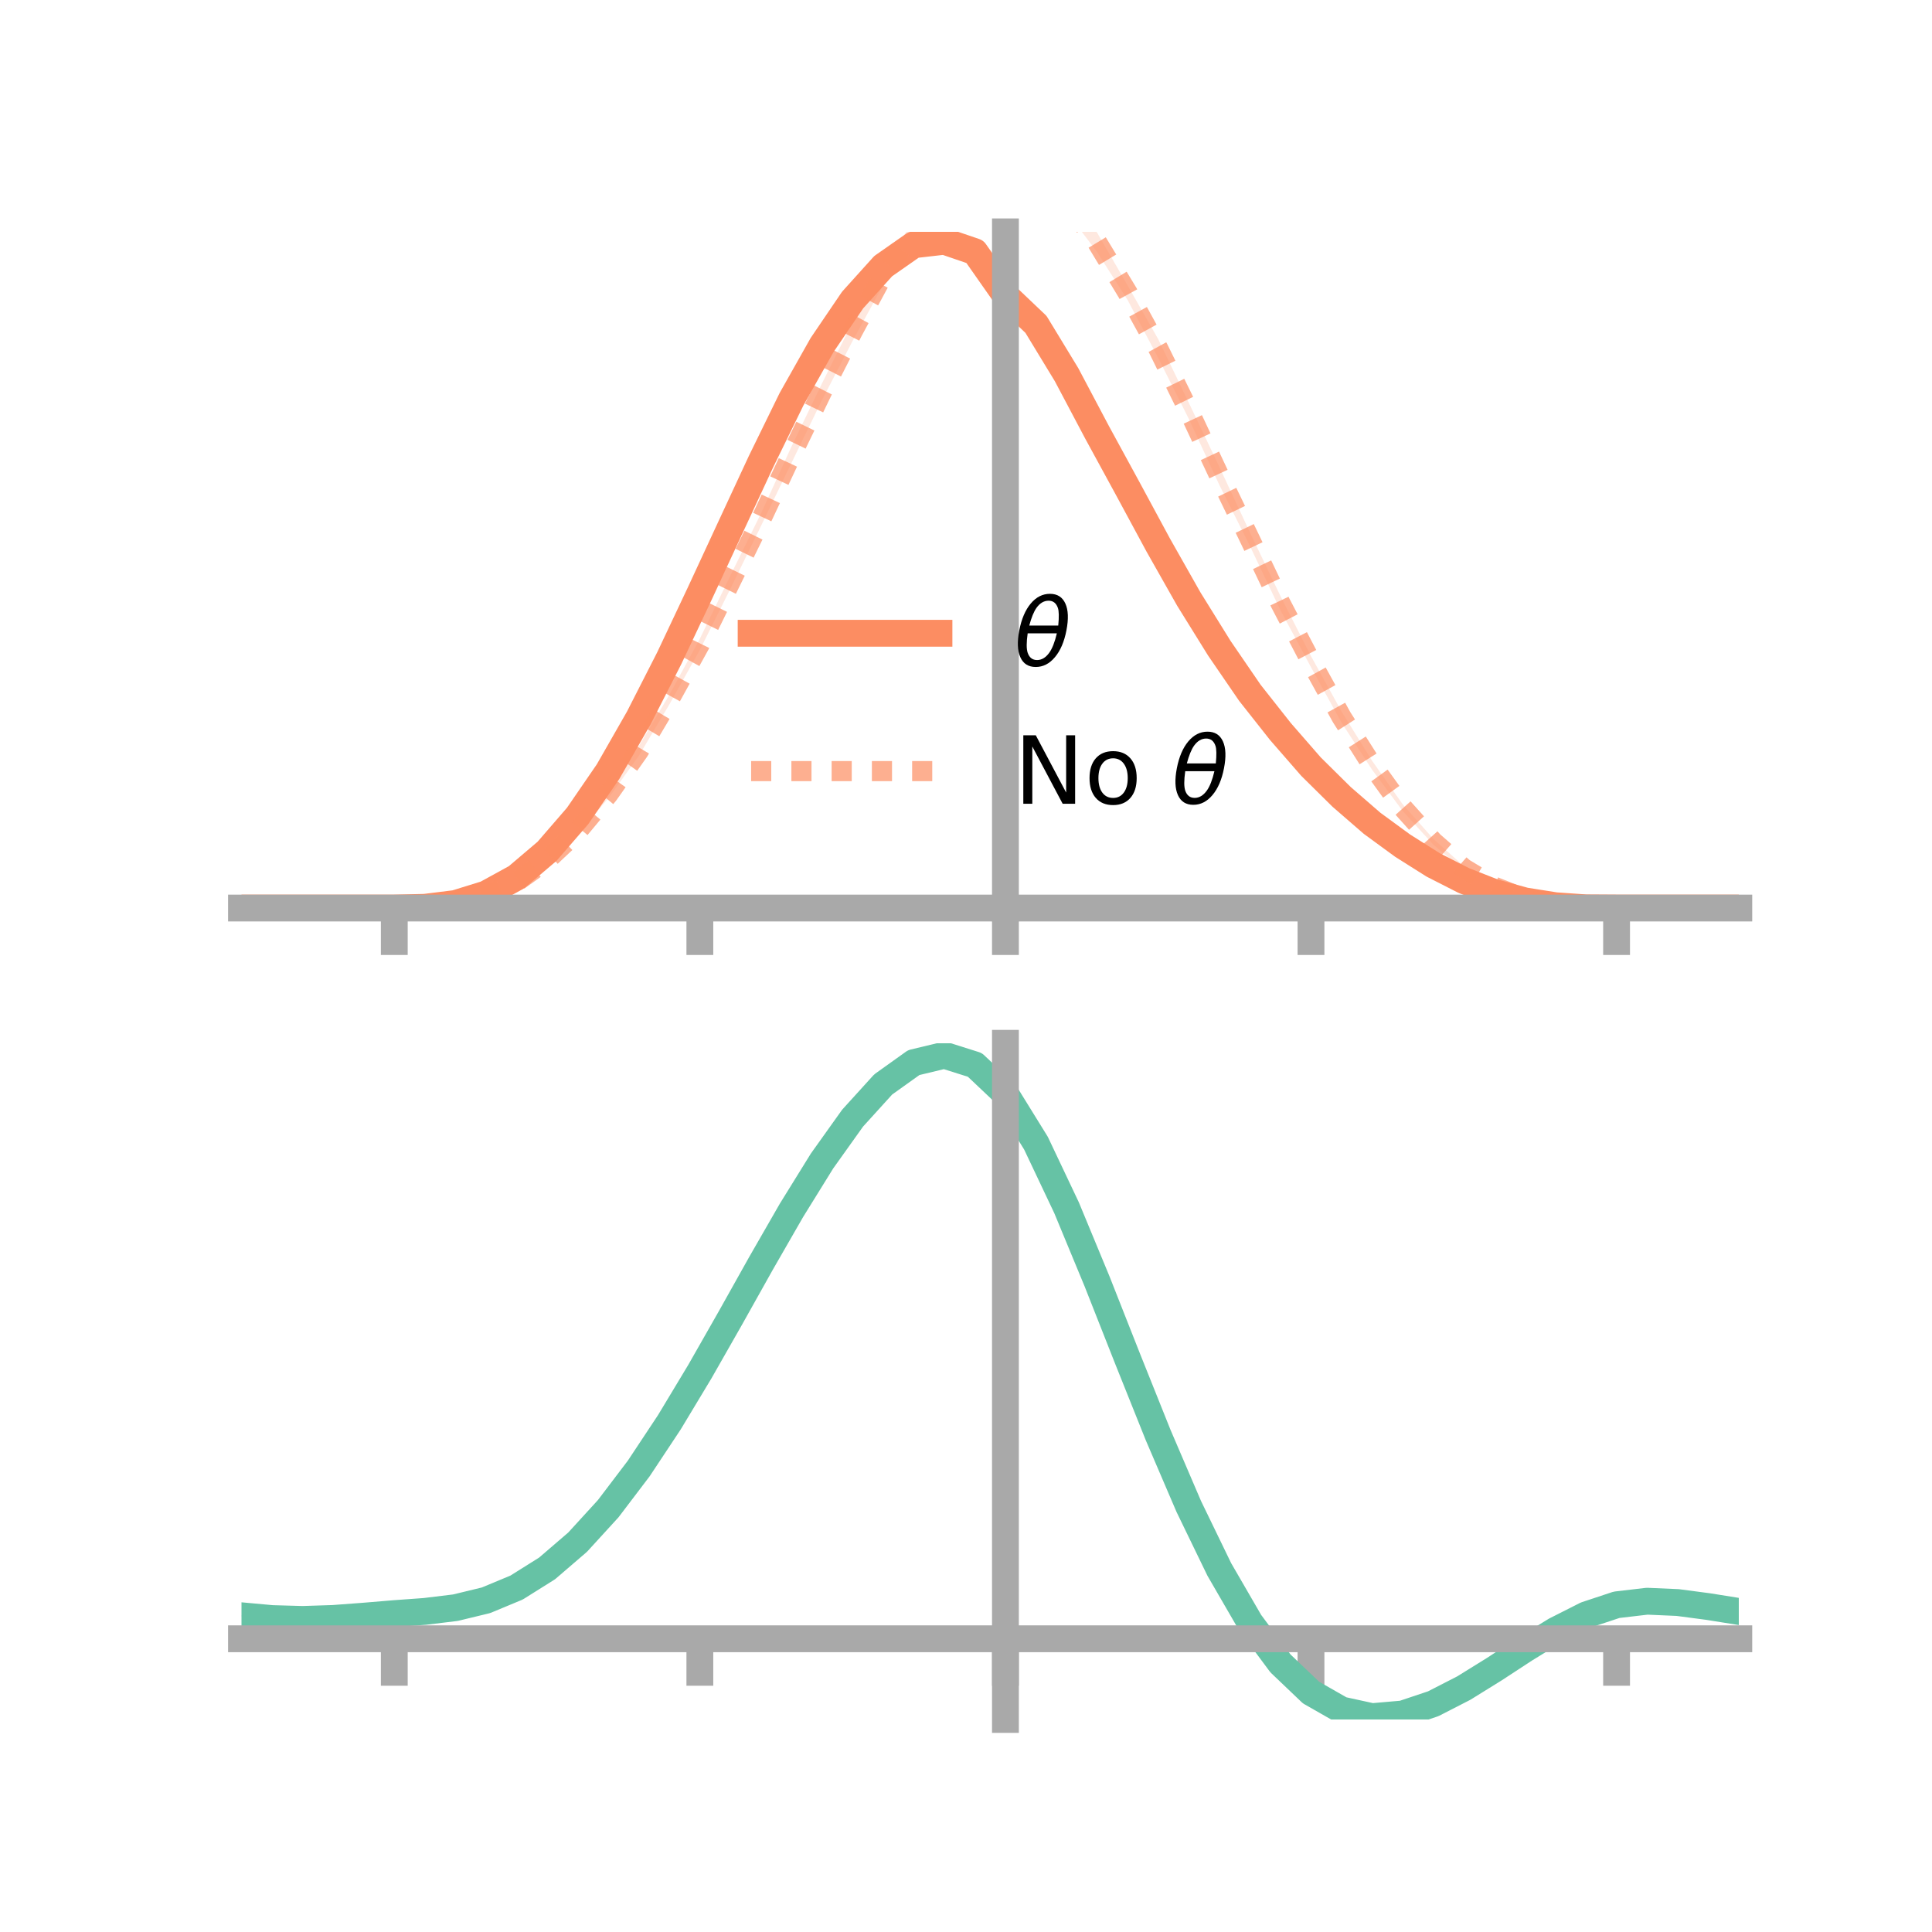 <?xml version="1.0" encoding="utf-8" standalone="no"?>
<!DOCTYPE svg PUBLIC "-//W3C//DTD SVG 1.1//EN"
  "http://www.w3.org/Graphics/SVG/1.1/DTD/svg11.dtd">
<!-- Created with matplotlib (https://matplotlib.org/) -->
<svg height="144pt" version="1.1" viewBox="0 0 144 144" width="144pt" xmlns="http://www.w3.org/2000/svg" xmlns:xlink="http://www.w3.org/1999/xlink">
 <defs>
  <style type="text/css">*{stroke-linecap:butt;stroke-linejoin:round;}</style>
 </defs>
 <g id="figure_1">
  <g id="patch_1">
   <path d="M 0 144 
L 144 144 
L 144 0 
L 0 0 
z
" style="fill:none;"/>
  </g>
  <g id="axes_1">
   <g id="patch_2">
    <path d="M 18 67.68 
L 129.6 67.68 
L 129.6 17.28 
L 18 17.28 
z
" style="fill:none;"/>
   </g>
   <g id="PolyCollection_1">
    <path clip-path="url(#pa69bb251ff)" d="M 18 67.68 
L 18 67.68 
L 20.278 67.68 
L 22.555 67.68 
L 24.833 67.68 
L 27.11 67.68 
L 29.388 67.68 
L 31.665 67.612 
L 33.943 67.307 
L 36.22 66.555 
L 38.498 65.279 
L 40.776 63.278 
L 43.053 60.595 
L 45.331 57.184 
L 47.608 53.129 
L 49.886 48.614 
L 52.163 43.736 
L 54.441 38.849 
L 56.718 33.84 
L 58.996 29.183 
L 61.273 25.183 
L 63.551 21.67 
L 65.829 19.138 
L 68.106 17.587 
L 70.384 17.28 
L 72.661 18.059 
L 74.939 21.406 
L 77.216 23.592 
L 79.494 27.429 
L 81.771 31.688 
L 84.049 35.825 
L 86.327 40.093 
L 88.604 44.125 
L 90.882 47.92 
L 93.159 51.23 
L 95.437 54.101 
L 97.714 56.788 
L 99.992 59.118 
L 102.269 61.119 
L 104.547 62.819 
L 106.824 64.316 
L 109.102 65.507 
L 111.38 66.412 
L 113.657 67.085 
L 115.935 67.471 
L 118.212 67.653 
L 120.49 67.68 
L 122.767 67.68 
L 125.045 67.68 
L 127.322 67.68 
L 129.6 67.68 
L 129.6 67.68 
L 129.6 67.68 
L 127.322 67.68 
L 125.045 67.68 
L 122.767 67.68 
L 120.49 67.68 
L 118.212 67.678 
L 115.935 67.545 
L 113.657 67.21 
L 111.38 66.631 
L 109.102 65.75 
L 106.824 64.62 
L 104.547 63.242 
L 102.269 61.612 
L 99.992 59.664 
L 97.714 57.491 
L 95.437 54.949 
L 93.159 52.048 
L 90.882 48.712 
L 88.604 45.167 
L 86.327 41.154 
L 84.049 36.985 
L 81.771 32.767 
L 79.494 28.42 
L 77.216 24.764 
L 74.939 22.619 
L 72.661 19.466 
L 70.384 18.686 
L 68.106 18.898 
L 65.829 20.532 
L 63.551 23.051 
L 61.273 26.25 
L 58.996 30.327 
L 56.718 34.984 
L 54.441 39.772 
L 52.163 44.715 
L 49.886 49.489 
L 47.608 53.907 
L 45.331 57.814 
L 43.053 61.037 
L 40.776 63.62 
L 38.498 65.493 
L 36.22 66.718 
L 33.943 67.377 
L 31.665 67.64 
L 29.388 67.68 
L 27.11 67.68 
L 24.833 67.68 
L 22.555 67.68 
L 20.278 67.68 
L 18 67.68 
z
" style="fill:#fc8d62;fill-opacity:0.2;"/>
   </g>
   <g id="PolyCollection_2">
    <path clip-path="url(#pa69bb251ff)" d="M 18 67.68 
L 18 67.68 
L 20.278 67.68 
L 22.555 67.68 
L 24.833 67.68 
L 27.11 67.68 
L 29.388 67.68 
L 31.665 67.617 
L 33.943 67.324 
L 36.22 66.713 
L 38.498 65.603 
L 40.776 63.919 
L 43.053 61.718 
L 45.331 58.916 
L 47.608 55.621 
L 49.886 51.792 
L 52.163 47.608 
L 54.441 42.895 
L 56.718 38.271 
L 58.996 33.275 
L 61.273 28.561 
L 63.551 23.998 
L 65.829 19.738 
L 68.106 16.488 
L 70.384 13.577 
L 72.661 11.978 
L 74.939 12.477 
L 77.216 12.348 
L 79.494 14.421 
L 81.771 17.338 
L 84.049 21.28 
L 86.327 25.28 
L 88.604 30.015 
L 90.882 34.794 
L 93.159 39.677 
L 95.437 44.424 
L 97.714 48.905 
L 99.992 53.031 
L 102.269 56.704 
L 104.547 59.947 
L 106.824 62.514 
L 109.102 64.558 
L 111.38 65.981 
L 113.657 66.912 
L 115.935 67.448 
L 118.212 67.647 
L 120.49 67.68 
L 122.767 67.68 
L 125.045 67.68 
L 127.322 67.68 
L 129.6 67.68 
L 129.6 67.68 
L 129.6 67.68 
L 127.322 67.68 
L 125.045 67.68 
L 122.767 67.68 
L 120.49 67.68 
L 118.212 67.673 
L 115.935 67.534 
L 113.657 67.081 
L 111.38 66.205 
L 109.102 64.88 
L 106.824 62.948 
L 104.547 60.446 
L 102.269 57.374 
L 99.992 53.864 
L 97.714 49.73 
L 95.437 45.486 
L 93.159 40.689 
L 90.882 36.146 
L 88.604 31.217 
L 86.327 26.681 
L 84.049 22.368 
L 81.771 18.788 
L 79.494 15.773 
L 77.216 13.998 
L 74.939 14.015 
L 72.661 13.387 
L 70.384 15.277 
L 68.106 17.79 
L 65.829 21.236 
L 63.551 25.405 
L 61.273 29.805 
L 58.996 34.496 
L 56.718 39.208 
L 54.441 43.881 
L 52.163 48.441 
L 49.886 52.511 
L 47.608 56.347 
L 45.331 59.512 
L 43.053 62.191 
L 40.776 64.28 
L 38.498 65.849 
L 36.22 66.849 
L 33.943 67.412 
L 31.665 67.646 
L 29.388 67.68 
L 27.11 67.68 
L 24.833 67.68 
L 22.555 67.68 
L 20.278 67.68 
L 18 67.68 
z
" style="fill:#fc8d62;fill-opacity:0.2;"/>
   </g>
   <g id="matplotlib.axis_1">
    <g id="xtick_1">
     <g id="line2d_1">
      <defs>
       <path d="M 0 0 
L 0 3.5 
" id="mae1833a8ab" style="stroke:#a9a9a9;stroke-width:2;"/>
      </defs>
      <g>
       <use style="fill:#a9a9a9;stroke:#a9a9a9;stroke-width:2;" x="29.388" xlink:href="#mae1833a8ab" y="67.68"/>
      </g>
     </g>
    </g>
    <g id="xtick_2">
     <g id="line2d_2">
      <g>
       <use style="fill:#a9a9a9;stroke:#a9a9a9;stroke-width:2;" x="52.163" xlink:href="#mae1833a8ab" y="67.68"/>
      </g>
     </g>
    </g>
    <g id="xtick_3">
     <g id="line2d_3">
      <g>
       <use style="fill:#a9a9a9;stroke:#a9a9a9;stroke-width:2;" x="74.939" xlink:href="#mae1833a8ab" y="67.68"/>
      </g>
     </g>
    </g>
    <g id="xtick_4">
     <g id="line2d_4">
      <g>
       <use style="fill:#a9a9a9;stroke:#a9a9a9;stroke-width:2;" x="97.714" xlink:href="#mae1833a8ab" y="67.68"/>
      </g>
     </g>
    </g>
    <g id="xtick_5">
     <g id="line2d_5">
      <g>
       <use style="fill:#a9a9a9;stroke:#a9a9a9;stroke-width:2;" x="120.49" xlink:href="#mae1833a8ab" y="67.68"/>
      </g>
     </g>
    </g>
   </g>
   <g id="matplotlib.axis_2"/>
   <g id="line2d_6">
    <path clip-path="url(#pa69bb251ff)" d="M 18 67.68 
L 20.278 67.68 
L 22.555 67.68 
L 24.833 67.68 
L 27.11 67.68 
L 29.388 67.68 
L 31.665 67.626 
L 33.943 67.342 
L 36.22 66.636 
L 38.498 65.386 
L 40.776 63.449 
L 43.053 60.816 
L 45.331 57.499 
L 47.608 53.518 
L 49.886 49.051 
L 52.163 44.225 
L 54.441 39.311 
L 56.718 34.412 
L 58.996 29.755 
L 61.273 25.716 
L 63.551 22.361 
L 65.829 19.835 
L 68.106 18.243 
L 70.384 17.983 
L 72.661 18.762 
L 74.939 22.012 
L 77.216 24.178 
L 79.494 27.924 
L 81.771 32.227 
L 84.049 36.405 
L 86.327 40.623 
L 88.604 44.646 
L 90.882 48.316 
L 93.159 51.639 
L 95.437 54.525 
L 97.714 57.139 
L 99.992 59.391 
L 102.269 61.365 
L 104.547 63.031 
L 106.824 64.468 
L 109.102 65.629 
L 111.38 66.522 
L 113.657 67.147 
L 115.935 67.508 
L 118.212 67.666 
L 120.49 67.68 
L 122.767 67.68 
L 125.045 67.68 
L 127.322 67.68 
L 129.6 67.68 
" style="fill:none;stroke:#fc8d62;stroke-linecap:square;stroke-width:2;"/>
   </g>
   <g id="line2d_7">
    <path clip-path="url(#pa69bb251ff)" d="M 18 67.68 
L 20.278 67.68 
L 22.555 67.68 
L 24.833 67.68 
L 27.11 67.68 
L 29.388 67.68 
L 31.665 67.632 
L 33.943 67.368 
L 36.22 66.781 
L 38.498 65.726 
L 40.776 64.099 
L 43.053 61.954 
L 45.331 59.214 
L 47.608 55.984 
L 49.886 52.152 
L 52.163 48.025 
L 54.441 43.388 
L 56.718 38.74 
L 58.996 33.886 
L 61.273 29.183 
L 63.551 24.702 
L 65.829 20.487 
L 68.106 17.139 
L 70.384 14.427 
L 72.661 12.683 
L 74.939 13.246 
L 77.216 13.173 
L 79.494 15.097 
L 81.771 18.063 
L 84.049 21.824 
L 86.327 25.981 
L 88.604 30.616 
L 90.882 35.47 
L 93.159 40.183 
L 95.437 44.955 
L 97.714 49.318 
L 99.992 53.447 
L 102.269 57.039 
L 104.547 60.197 
L 106.824 62.731 
L 109.102 64.719 
L 111.38 66.093 
L 113.657 66.997 
L 115.935 67.491 
L 118.212 67.66 
L 120.49 67.68 
L 122.767 67.68 
L 125.045 67.68 
L 127.322 67.68 
L 129.6 67.68 
" style="fill:none;stroke:#fc8d62;stroke-dasharray:1.5,1.5;stroke-dashoffset:0;stroke-opacity:0.7;stroke-width:1.5;"/>
   </g>
   <g id="patch_3">
    <path d="M 74.939 67.68 
L 74.939 17.28 
" style="fill:none;stroke:#a9a9a9;stroke-linecap:square;stroke-linejoin:miter;stroke-width:2;"/>
   </g>
   <g id="patch_4">
    <path d="M 129.6 67.68 
L 129.6 17.28 
" style="fill:none;"/>
   </g>
   <g id="patch_5">
    <path d="M 18 67.68 
L 129.6 67.68 
" style="fill:none;stroke:#a9a9a9;stroke-linecap:square;stroke-linejoin:miter;stroke-width:2;"/>
   </g>
   <g id="patch_6">
    <path d="M 18 17.28 
L 129.6 17.28 
" style="fill:none;"/>
   </g>
   <g id="legend_1">
    <g id="line2d_8">
     <path d="M 55.985 47.2 
L 69.985 47.2 
" style="fill:none;stroke:#fc8d62;stroke-linecap:square;stroke-width:2;"/>
    </g>
    <g id="line2d_9"/>
    <g id="text_1">
     <!-- $\theta$ -->
     <g transform="translate(75.585 49.65)scale(0.07 -0.07)">
      <defs>
       <path d="M 45.516 34.672 
L 14.453 34.672 
Q 12.359 20.062 14.5 13.875 
Q 17.188 6.25 24.469 6.25 
Q 31.781 6.25 37.359 13.922 
Q 42.234 20.656 45.516 34.672 
z
M 47.016 42.969 
Q 48.344 56.844 46.625 61.719 
Q 43.953 69.438 36.766 69.438 
Q 29.297 69.438 23.828 61.812 
Q 19.531 55.672 16.156 42.969 
z
M 38.188 76.766 
Q 49.906 76.766 54.594 66.406 
Q 59.281 56.109 55.719 37.844 
Q 52.203 19.625 43.453 9.281 
Q 34.766 -1.125 23.047 -1.125 
Q 11.281 -1.125 6.641 9.281 
Q 2 19.625 5.516 37.844 
Q 9.078 56.109 17.719 66.406 
Q 26.422 76.766 38.188 76.766 
z
" id="DejaVuSans-Oblique-952"/>
      </defs>
      <use transform="translate(0 0.234)" xlink:href="#DejaVuSans-Oblique-952"/>
     </g>
    </g>
    <g id="line2d_10">
     <path d="M 55.985 57.474 
L 69.985 57.474 
" style="fill:none;stroke:#fc8d62;stroke-dasharray:1.5,1.5;stroke-dashoffset:0;stroke-opacity:0.7;stroke-width:1.5;"/>
    </g>
    <g id="line2d_11"/>
    <g id="text_2">
     <!-- No $\theta$ -->
     <g transform="translate(75.585 59.924)scale(0.07 -0.07)">
      <defs>
       <path d="M 9.812 72.906 
L 23.094 72.906 
L 55.422 11.922 
L 55.422 72.906 
L 64.984 72.906 
L 64.984 0 
L 51.703 0 
L 19.391 60.984 
L 19.391 0 
L 9.812 0 
z
" id="DejaVuSans-78"/>
       <path d="M 30.609 48.391 
Q 23.391 48.391 19.188 42.75 
Q 14.984 37.109 14.984 27.297 
Q 14.984 17.484 19.156 11.844 
Q 23.344 6.203 30.609 6.203 
Q 37.797 6.203 41.984 11.859 
Q 46.188 17.531 46.188 27.297 
Q 46.188 37.016 41.984 42.703 
Q 37.797 48.391 30.609 48.391 
z
M 30.609 56 
Q 42.328 56 49.016 48.375 
Q 55.719 40.766 55.719 27.297 
Q 55.719 13.875 49.016 6.219 
Q 42.328 -1.422 30.609 -1.422 
Q 18.844 -1.422 12.172 6.219 
Q 5.516 13.875 5.516 27.297 
Q 5.516 40.766 12.172 48.375 
Q 18.844 56 30.609 56 
z
" id="DejaVuSans-111"/>
       <path id="DejaVuSans-32"/>
      </defs>
      <use transform="translate(0 0.234)" xlink:href="#DejaVuSans-78"/>
      <use transform="translate(74.805 0.234)" xlink:href="#DejaVuSans-111"/>
      <use transform="translate(135.986 0.234)" xlink:href="#DejaVuSans-32"/>
      <use transform="translate(167.773 0.234)" xlink:href="#DejaVuSans-Oblique-952"/>
     </g>
    </g>
   </g>
  </g>
  <g id="axes_2">
   <g id="patch_7">
    <path d="M 18 128.16 
L 129.6 128.16 
L 129.6 77.76 
L 18 77.76 
z
" style="fill:none;"/>
   </g>
   <g id="PolyCollection_3">
    <path clip-path="url(#pda68624021)" d="M 18 120.469 
L 18 120.392 
L 20.278 120.61 
L 22.555 120.673 
L 24.833 120.592 
L 27.11 120.413 
L 29.388 120.215 
L 31.665 120.045 
L 33.943 119.763 
L 36.22 119.207 
L 38.498 118.25 
L 40.776 116.8 
L 43.053 114.806 
L 45.331 112.261 
L 47.608 109.196 
L 49.886 105.68 
L 52.163 101.813 
L 54.441 97.725 
L 56.718 93.57 
L 58.996 89.524 
L 61.273 85.775 
L 63.551 82.522 
L 65.829 79.968 
L 68.106 78.315 
L 70.384 77.76 
L 72.661 78.492 
L 74.939 80.678 
L 77.216 84.409 
L 79.494 89.285 
L 81.771 94.859 
L 84.049 100.713 
L 86.327 106.485 
L 88.604 111.872 
L 90.882 116.642 
L 93.159 120.628 
L 95.437 123.734 
L 97.714 125.928 
L 99.992 127.237 
L 102.269 127.738 
L 104.547 127.545 
L 106.824 126.796 
L 109.102 125.646 
L 111.38 124.257 
L 113.657 122.794 
L 115.935 121.416 
L 118.212 120.277 
L 120.49 119.528 
L 122.767 119.265 
L 125.045 119.369 
L 127.322 119.681 
L 129.6 120.058 
L 129.6 120.161 
L 129.6 120.161 
L 127.322 119.809 
L 125.045 119.518 
L 122.767 119.426 
L 120.49 119.696 
L 118.212 120.456 
L 115.935 121.623 
L 113.657 123.044 
L 111.38 124.558 
L 109.102 125.994 
L 106.824 127.181 
L 104.547 127.954 
L 102.269 128.16 
L 99.992 127.668 
L 97.714 126.376 
L 95.437 124.225 
L 93.159 121.196 
L 90.882 117.322 
L 88.604 112.693 
L 86.327 107.464 
L 84.049 101.858 
L 81.771 96.167 
L 79.494 90.745 
L 77.216 86 
L 74.939 82.371 
L 72.661 80.249 
L 70.384 79.544 
L 68.106 80.085 
L 65.829 81.685 
L 63.551 84.15 
L 61.273 87.281 
L 58.996 90.883 
L 56.718 94.764 
L 54.441 98.742 
L 52.163 102.652 
L 49.886 106.348 
L 47.608 109.708 
L 45.331 112.639 
L 43.053 115.08 
L 40.776 117.001 
L 38.498 118.41 
L 36.22 119.347 
L 33.943 119.892 
L 31.665 120.165 
L 29.388 120.325 
L 27.11 120.508 
L 24.833 120.667 
L 22.555 120.733 
L 20.278 120.669 
L 18 120.469 
z
" style="fill:#66c2a5;fill-opacity:0.2;"/>
   </g>
   <g id="matplotlib.axis_3">
    <g id="xtick_6">
     <g id="line2d_12">
      <g>
       <use style="fill:#a9a9a9;stroke:#a9a9a9;stroke-width:2;" x="29.388" xlink:href="#mae1833a8ab" y="122.146"/>
      </g>
     </g>
    </g>
    <g id="xtick_7">
     <g id="line2d_13">
      <g>
       <use style="fill:#a9a9a9;stroke:#a9a9a9;stroke-width:2;" x="52.163" xlink:href="#mae1833a8ab" y="122.146"/>
      </g>
     </g>
    </g>
    <g id="xtick_8">
     <g id="line2d_14">
      <g>
       <use style="fill:#a9a9a9;stroke:#a9a9a9;stroke-width:2;" x="74.939" xlink:href="#mae1833a8ab" y="122.146"/>
      </g>
     </g>
    </g>
    <g id="xtick_9">
     <g id="line2d_15">
      <g>
       <use style="fill:#a9a9a9;stroke:#a9a9a9;stroke-width:2;" x="97.714" xlink:href="#mae1833a8ab" y="122.146"/>
      </g>
     </g>
    </g>
    <g id="xtick_10">
     <g id="line2d_16">
      <g>
       <use style="fill:#a9a9a9;stroke:#a9a9a9;stroke-width:2;" x="120.49" xlink:href="#mae1833a8ab" y="122.146"/>
      </g>
     </g>
    </g>
   </g>
   <g id="matplotlib.axis_4"/>
   <g id="line2d_17">
    <path clip-path="url(#pda68624021)" d="M 18 120.431 
L 20.278 120.639 
L 22.555 120.703 
L 24.833 120.63 
L 27.11 120.46 
L 29.388 120.27 
L 31.665 120.105 
L 33.943 119.828 
L 36.22 119.277 
L 38.498 118.33 
L 40.776 116.901 
L 43.053 114.943 
L 45.331 112.45 
L 47.608 109.452 
L 49.886 106.014 
L 52.163 102.232 
L 54.441 98.233 
L 56.718 94.167 
L 58.996 90.204 
L 61.273 86.528 
L 63.551 83.336 
L 65.829 80.827 
L 68.106 79.2 
L 70.384 78.652 
L 72.661 79.371 
L 74.939 81.525 
L 77.216 85.205 
L 79.494 90.015 
L 81.771 95.513 
L 84.049 101.286 
L 86.327 106.974 
L 88.604 112.283 
L 90.882 116.982 
L 93.159 120.912 
L 95.437 123.98 
L 97.714 126.152 
L 99.992 127.452 
L 102.269 127.949 
L 104.547 127.75 
L 106.824 126.988 
L 109.102 125.82 
L 111.38 124.408 
L 113.657 122.919 
L 115.935 121.519 
L 118.212 120.367 
L 120.49 119.612 
L 122.767 119.345 
L 125.045 119.444 
L 127.322 119.745 
L 129.6 120.109 
" style="fill:none;stroke:#66c2a5;stroke-linecap:square;stroke-width:2;"/>
   </g>
   <g id="patch_8">
    <path d="M 74.939 128.16 
L 74.939 77.76 
" style="fill:none;stroke:#a9a9a9;stroke-linecap:square;stroke-linejoin:miter;stroke-width:2;"/>
   </g>
   <g id="patch_9">
    <path d="M 129.6 128.16 
L 129.6 77.76 
" style="fill:none;"/>
   </g>
   <g id="patch_10">
    <path d="M 18 122.146 
L 129.6 122.146 
" style="fill:none;stroke:#a9a9a9;stroke-linecap:square;stroke-linejoin:miter;stroke-width:2;"/>
   </g>
   <g id="patch_11">
    <path d="M 18 77.76 
L 129.6 77.76 
" style="fill:none;"/>
   </g>
  </g>
 </g>
 <defs>
  <clipPath id="pa69bb251ff">
   <rect height="50.4" width="111.6" x="18" y="17.28"/>
  </clipPath>
  <clipPath id="pda68624021">
   <rect height="50.4" width="111.6" x="18" y="77.76"/>
  </clipPath>
 </defs>
</svg>
